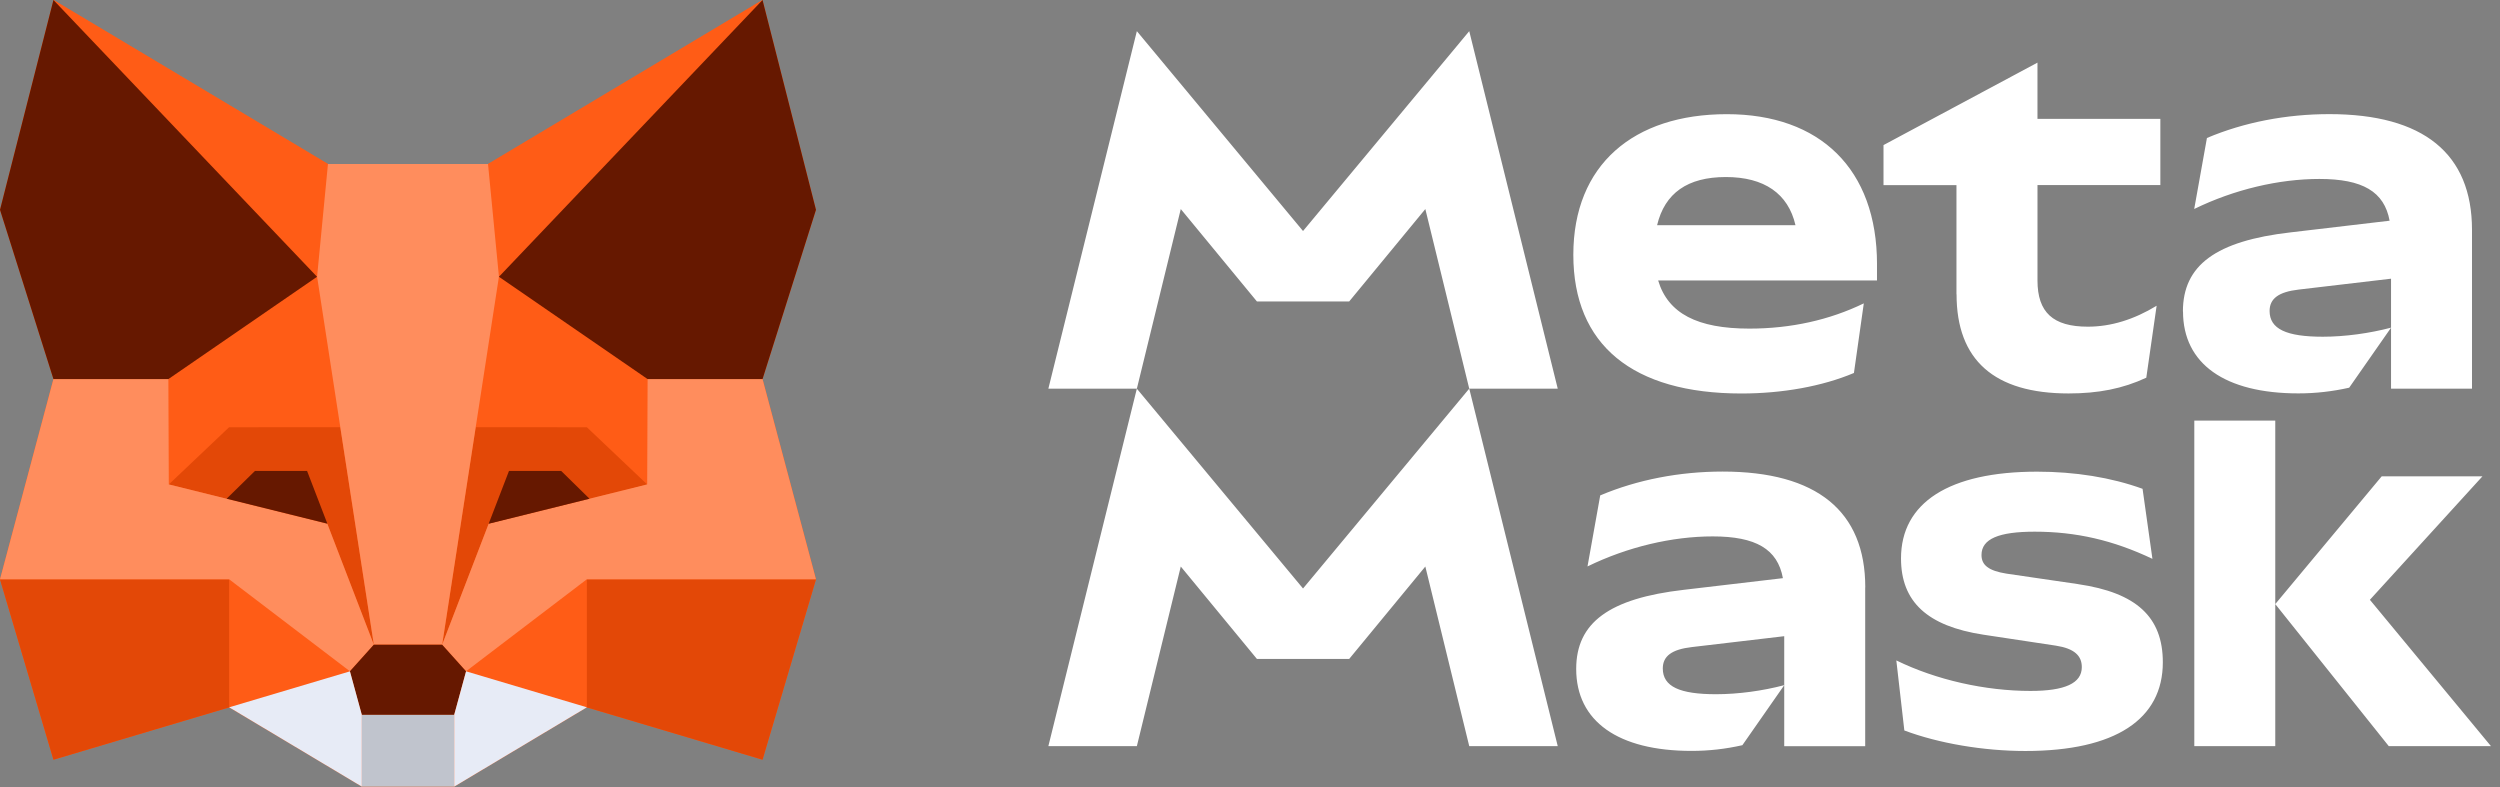 <svg width="435" height="137" viewBox="0 0 435 137" fill="none" xmlns="http://www.w3.org/2000/svg">
<rect x="0" y="0" width="435" height="137" fill="#808080" stroke="none"/>
<path d="M324.544 102.214V129.834H310.456V110.698L294.401 112.588C290.875 112.998 289.326 114.168 289.326 116.316C289.326 119.466 292.27 120.794 298.585 120.794C302.434 120.794 306.699 120.214 310.464 119.214L303.173 129.664C300.226 130.328 297.356 130.656 294.328 130.656C281.55 130.656 274.259 125.516 274.259 116.392C274.259 108.346 279.99 104.12 293.017 102.624L310.225 100.6C309.295 95.536 305.52 93.334 298.013 93.334C290.967 93.334 283.186 95.158 276.225 98.56L278.439 86.2C284.909 83.462 292.284 82.052 299.734 82.052C316.122 82.052 324.558 88.94 324.558 102.202L324.542 102.212L324.544 102.214ZM197.813 67.63L182.414 129.832H197.813L205.455 98.576L218.703 114.654H234.759L248.007 98.576L255.649 129.832H271.048L255.649 67.622L226.727 102.398L197.805 67.622L197.813 67.63ZM255.649 5.42L226.727 40.196L197.813 5.42L182.414 67.63H197.813L205.455 36.374L218.703 52.452H234.759L248.007 36.374L255.649 67.63H271.048L255.649 5.42ZM361.57 101.634L349.119 99.81C346.007 99.316 344.78 98.316 344.78 96.576C344.78 93.756 347.808 92.512 354.038 92.512C361.249 92.512 367.72 94.006 374.523 97.24L372.806 85.052C367.313 83.062 361.008 82.07 354.454 82.07C339.139 82.07 330.776 87.462 330.776 97.164C330.776 104.716 335.364 108.942 345.111 110.436L357.731 112.344C360.925 112.84 362.235 114.084 362.235 116.074C362.235 118.894 359.291 120.222 353.309 120.222C345.444 120.222 336.923 118.316 329.961 114.914L331.355 127.102C337.338 129.346 345.121 130.672 352.412 130.672C368.142 130.672 376.332 125.112 376.332 115.242C376.332 107.362 371.744 103.128 361.59 101.642L361.57 101.634ZM381.81 73.18V129.83H395.896V73.182L381.81 73.18ZM412.357 104.37L431.946 82.882H414.415L395.896 105.11L415.642 129.822H433.422L412.357 104.362V104.37ZM379.844 54.19C379.844 63.31 387.135 68.45 399.912 68.45C402.94 68.45 405.811 68.116 408.757 67.46L416.049 57.01C412.284 58.002 408.018 58.59 404.17 58.59C397.863 58.59 394.91 57.262 394.91 54.112C394.91 51.954 396.47 50.794 399.988 50.384L416.041 48.494V67.628H430.129V40.008C430.129 26.738 421.69 19.858 405.305 19.858C397.847 19.858 390.48 21.268 384.007 24.008L381.792 36.364C388.755 32.962 396.536 31.138 403.58 31.138C411.088 31.138 414.863 33.338 415.792 38.404L398.586 40.43C385.559 41.924 379.826 46.15 379.826 54.196L379.844 54.19ZM340.441 51.206C340.441 62.656 346.996 68.46 359.938 68.46C365.098 68.46 369.365 67.628 373.455 65.72L375.254 53.198C371.321 55.598 367.305 56.842 363.291 56.842C357.227 56.842 354.522 54.356 354.522 48.796V32.206H375.901V20.68H354.52V10.896L327.73 25.244V32.208H340.424V51.2L340.439 51.208L340.441 51.206ZM326.596 45.982V48.804H288.519C290.236 54.55 295.338 57.178 304.396 57.178C311.607 57.178 318.327 55.684 324.301 52.786L322.584 64.898C317.092 67.218 310.131 68.468 303.003 68.468C284.078 68.468 273.759 60.008 273.759 44.336C273.759 28.66 284.246 19.866 300.465 19.866C316.685 19.866 326.6 29.408 326.6 45.99L326.59 45.982H326.596ZM288.335 39.18H312.412C311.143 33.678 306.97 30.804 300.3 30.804C293.629 30.804 289.672 33.602 288.335 39.18Z" fill="white"/>
<g clip-path="url(#clip0_1998_7045)">
<path d="M132.682 132.192L102.099 123.086L79.036 136.873L62.944 136.866L39.867 123.086L9.298 132.192L0 100.801L9.299 65.962L0 36.507L9.299 0L57.065 28.538H84.915L132.682 0L141.981 36.507L132.682 65.962L141.981 100.801L132.682 132.192Z" fill="#FF5C16"/>
<path d="M9.305 0L57.072 28.558L55.173 48.157L9.305 0ZM39.875 100.814L60.892 116.824L39.875 123.085V100.814ZM59.212 74.345L55.173 48.171L29.317 65.97L29.303 65.963V65.976L29.383 84.297L39.868 74.346L59.212 74.345ZM132.682 0L84.915 28.558L86.808 48.157L132.682 0ZM102.113 100.814L81.095 116.824L102.113 123.085V100.814ZM112.678 65.975V65.962L112.672 65.969L86.815 48.171L82.776 74.345H102.112L112.604 84.295L112.678 65.975Z" fill="#FF5C16"/>
<path d="M39.868 123.085L9.299 132.191L0 100.814H39.868V123.085ZM59.205 74.338L65.044 112.178L56.951 91.138L29.37 84.295L39.861 74.339L59.205 74.338ZM102.112 123.085L132.682 132.191L141.981 100.813H102.112C102.112 100.814 102.112 123.085 102.112 123.085ZM82.776 74.338L76.937 112.178L85.029 91.138L112.612 84.295L102.114 74.339L82.776 74.338Z" fill="#E34807"/>
<path d="M0 100.8L9.299 65.961H29.296L29.369 84.288L56.953 91.131L65.045 112.17L60.885 116.803L39.868 100.793H0V100.8ZM141.981 100.8L132.682 65.961H112.684L112.611 84.288L85.029 91.131L76.936 112.17L81.095 116.803L102.113 100.793H141.981V100.8ZM84.915 28.537H57.065L55.174 48.136L65.046 112.149H76.937L86.815 48.136L84.915 28.537Z" fill="#FF8D5D"/>
<path d="M9.299 0L0 36.507L9.299 65.962H29.296L55.166 48.158L9.299 0ZM53.426 81.938H44.367L39.435 86.773L56.959 91.117L53.426 81.931V81.938ZM132.682 0L141.981 36.507L132.682 65.962H112.684L86.815 48.158L132.682 0ZM88.568 81.938H97.64L102.572 86.779L85.028 91.132L88.568 81.931V81.938ZM79.029 124.385L81.096 116.818L76.936 112.185H65.036L60.877 116.818L62.943 124.385" fill="#661800"/>
<path d="M79.029 124.385V136.88H62.945V124.385H79.029Z" fill="#C0C4CD"/>
<path d="M39.875 123.072L62.958 136.872V124.377L60.891 116.811L39.875 123.072ZM102.113 123.072L79.029 136.872V124.377L81.096 116.811L102.113 123.072Z" fill="#E7EBF6"/>
</g>
<defs>
<clipPath id="clip0_1998_7045">
<rect width="142" height="136.878" fill="white"/>
</clipPath>
</defs>
</svg>
